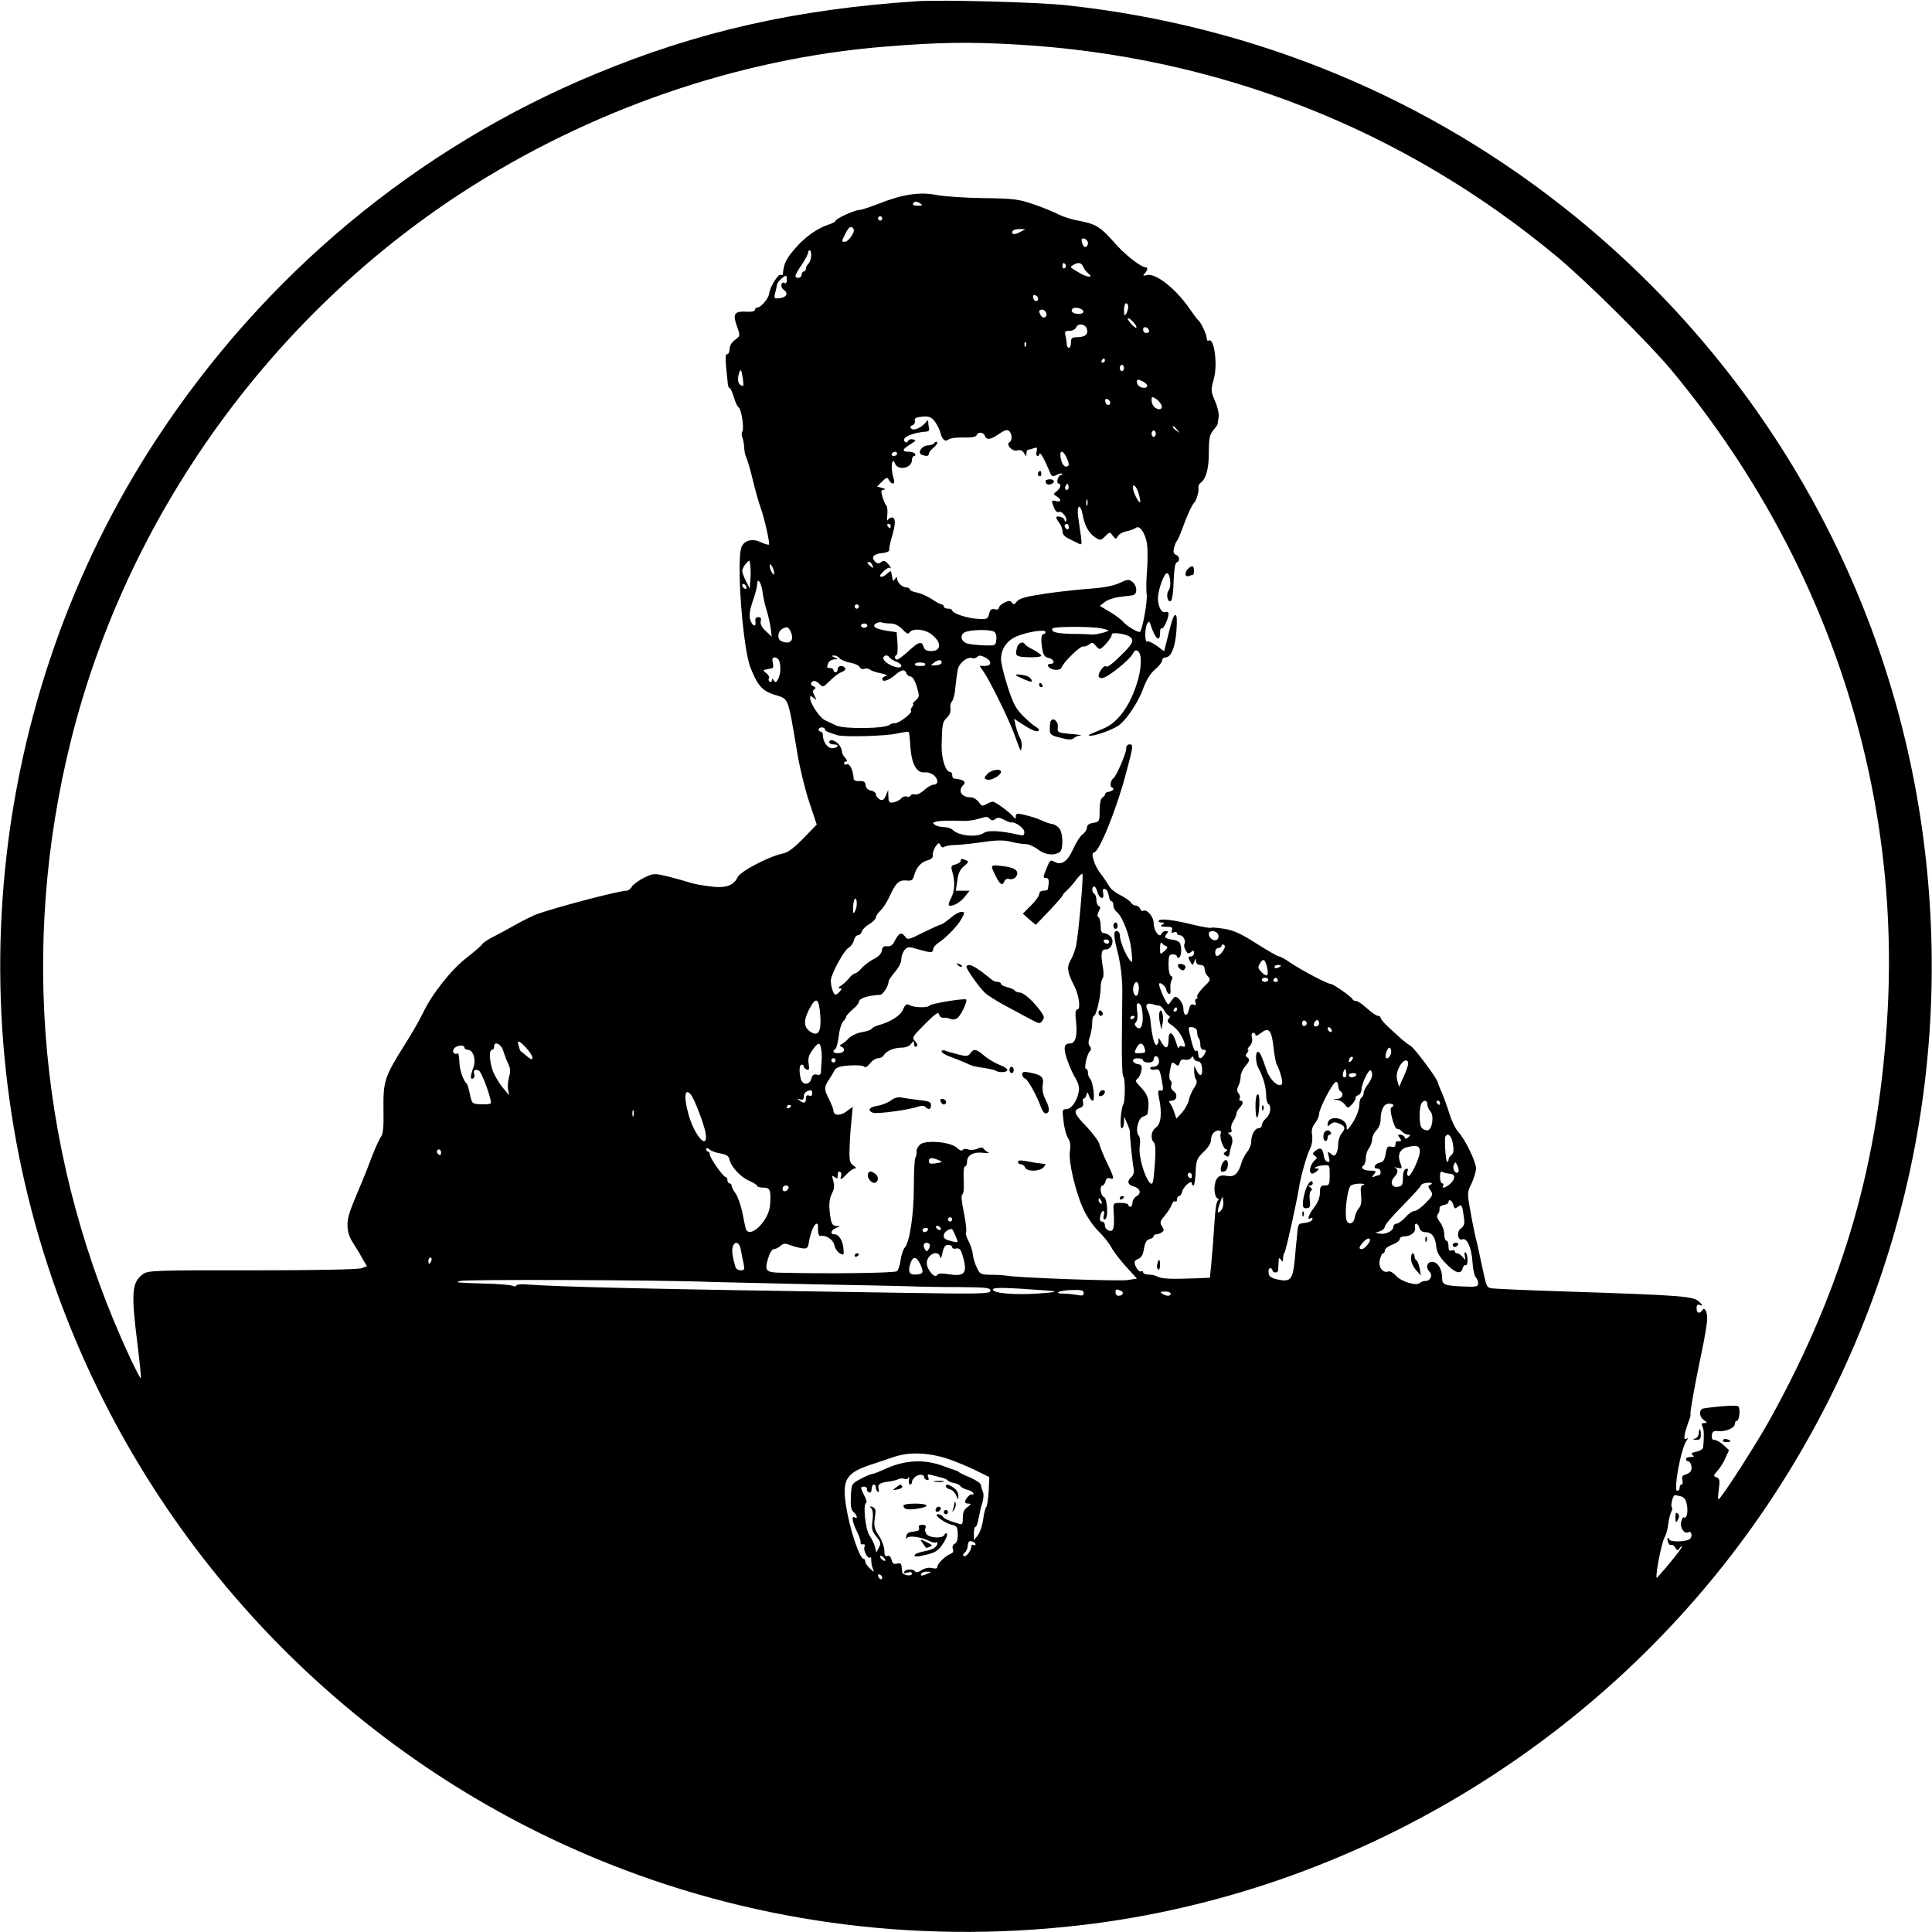 <?xml version="1.0" standalone="no"?>
<!DOCTYPE svg PUBLIC "-//W3C//DTD SVG 20010904//EN"
 "http://www.w3.org/TR/2001/REC-SVG-20010904/DTD/svg10.dtd">
<svg version="1.0" xmlns="http://www.w3.org/2000/svg"
 width="911pt" height="911pt" viewBox="0 0 911 911"
 preserveAspectRatio="xMidYMid meet">

<g transform="translate(0,911) scale(0.1,-0.1)"
fill="#000000" stroke="none">
<path d="M4320 9104 c-568 -38 -1029 -142 -1513 -343 -844 -350 -1562 -948
-2070 -1723 -804 -1228 -960 -2795 -415 -4163 464 -1165 1389 -2092 2548
-2553 723 -288 1507 -384 2290 -282 1279 168 2452 897 3175 1975 620 924 879
2029 735 3136 -149 1151 -734 2198 -1640 2936 -686 559 -1512 902 -2400 998
-137 15 -590 27 -710 19z m476 -204 c947 -55 1821 -398 2544 -999 139 -115
438 -412 541 -536 718 -864 1078 -1929 1020 -3017 -38 -713 -206 -1299 -554
-1929 -64 -116 -233 -379 -244 -379 -3 0 -2 22 2 49 5 40 4 49 -11 55 -16 6
-15 8 3 29 11 12 29 39 38 60 l18 39 -26 24 c-14 13 -33 24 -42 24 -11 0 -15
7 -13 23 2 17 9 21 29 19 35 -4 79 14 79 33 0 8 4 15 9 15 13 0 19 59 7 69 -9
6 -89 1 -163 -10 -22 -4 -22 -39 0 -54 18 -13 19 -15 4 -15 -13 0 -16 -4 -9
-17 7 -16 8 -42 3 -97 0 -8 -15 -18 -32 -21 -23 -5 -28 -9 -18 -16 10 -6 8 -9
-8 -9 -13 0 -23 -4 -23 -10 0 -5 4 -10 9 -10 12 0 22 -27 15 -44 -3 -8 -15
-16 -26 -19 -15 -4 -19 -11 -15 -26 3 -12 1 -21 -4 -21 -5 0 -9 -7 -9 -15 0
-8 -5 -15 -11 -15 -20 0 18 206 45 239 8 11 8 13 -1 7 -18 -10 -13 21 14 94 4
8 5 19 4 23 -2 11 22 145 53 292 14 66 26 137 26 157 0 37 -13 57 -25 38 -11
-17 -25 -11 -25 11 0 16 4 20 18 15 13 -6 12 -2 -5 15 -26 27 -76 31 -623 49
-190 6 -353 13 -362 16 -19 6 -19 7 -43 119 -9 44 -21 98 -27 120 -5 22 -17
79 -25 126 -15 83 -15 87 6 129 11 24 21 56 21 70 0 32 -51 137 -84 173 -13
14 -31 52 -41 84 -10 32 -26 77 -36 100 -11 24 -19 45 -19 48 0 15 -106 158
-128 173 -15 9 -34 24 -43 32 -9 8 -35 32 -58 53 -22 20 -41 42 -41 47 0 6 -6
10 -13 10 -7 0 -30 16 -51 35 -21 19 -44 35 -51 35 -8 0 -15 3 -17 8 -5 12
-91 72 -102 72 -16 0 -141 66 -191 100 -24 17 -48 30 -54 30 -6 0 -53 27 -105
60 -72 46 -108 63 -151 70 -32 5 -61 8 -65 5 -3 -2 -40 4 -81 14 -97 24 -158
31 -165 20 -3 -5 3 -9 13 -9 15 0 16 -2 3 -10 -11 -7 -7 -10 19 -10 26 0 32
-3 27 -16 -4 -12 -2 -15 9 -10 8 3 15 1 15 -4 0 -6 6 -10 14 -10 15 0 29 -27
21 -41 -3 -5 -1 -18 5 -29 9 -17 14 -19 26 -9 11 9 14 8 14 -5 0 -9 -7 -16
-15 -16 -13 0 -14 -4 -4 -22 12 -22 12 -22 20 -3 6 17 8 17 8 3 1 -11 9 -18
21 -18 13 0 20 -7 20 -19 0 -11 7 -27 16 -35 14 -15 12 -19 -21 -51 -20 -20
-33 -40 -30 -45 3 -6 2 -10 -4 -10 -6 0 -7 -8 -4 -17 5 -12 2 -15 -9 -10 -12
4 -17 -3 -22 -24 -7 -35 -26 -30 -26 6 0 22 -23 55 -38 55 -4 0 -13 -10 -21
-22 -13 -21 -14 -20 -37 27 -12 27 -21 52 -18 57 6 9 34 -16 34 -31 0 -5 5
-13 11 -17 7 -4 10 4 8 22 -2 16 1 35 6 43 5 10 4 16 -3 19 -7 2 -12 24 -12
53 0 42 3 49 20 49 11 0 20 -5 20 -11 0 -5 5 -7 10 -4 12 7 13 55 2 70 -4 6
-16 11 -27 13 -42 6 -48 11 -35 27 10 12 10 15 -3 15 -8 0 -17 -6 -20 -12 -8
-25 -37 13 -37 48 0 32 -33 70 -51 59 -4 -3 -9 2 -13 10 -3 8 -12 15 -20 15
-8 0 -19 6 -23 14 -4 7 -27 23 -50 35 -23 11 -48 31 -54 44 -7 12 -24 38 -39
57 -29 36 -49 100 -32 100 24 0 106 201 151 372 36 134 36 138 16 138 -9 0
-15 -9 -15 -22 0 -21 -46 -128 -60 -138 -14 -10 -18 -39 -7 -43 15 -5 4 -18
-17 -21 -9 -1 -16 -6 -15 -11 0 -4 -5 -11 -13 -16 -8 -5 -13 -28 -13 -61 0
-51 -1 -53 -30 -58 -20 -3 -30 -11 -30 -23 0 -9 -9 -23 -20 -31 -11 -7 -31
-39 -45 -70 -27 -60 -57 -79 -91 -58 -15 9 -19 5 -33 -29 -19 -48 -19 -49 -2
-49 12 0 14 -15 7 -52 0 -5 -10 -8 -21 -8 -12 0 -20 -7 -20 -16 0 -8 -17 -33
-39 -54 l-38 -38 30 -27 31 -26 63 66 c35 37 63 69 63 72 0 3 10 15 23 27 12
11 32 34 44 51 12 16 24 27 27 24 6 -5 -18 -278 -30 -339 -4 -19 -15 -49 -25
-66 -20 -33 -17 -58 16 -122 23 -44 32 -112 15 -112 -9 0 -11 -15 -6 -60 7
-61 -3 -100 -27 -100 -30 0 -34 -20 -16 -74 10 -30 28 -71 40 -90 15 -26 20
-46 15 -66 -8 -43 -35 -80 -58 -80 -19 0 -20 -4 -13 -57 3 -32 13 -68 22 -81
10 -16 12 -36 8 -60 -8 -48 26 -192 64 -275 16 -34 47 -80 70 -102 23 -22 50
-56 61 -76 10 -20 42 -61 70 -92 l51 -56 -46 -7 c-41 -6 -520 11 -570 21 -11
2 -43 4 -72 4 -49 1 -53 3 -67 34 -9 17 -17 46 -19 62 -1 17 -11 45 -20 63
-10 18 -15 37 -12 42 4 6 -1 47 -10 92 -11 53 -14 83 -7 86 6 2 8 30 6 67 -2
38 1 65 6 65 6 0 10 10 10 23 0 30 30 47 77 41 21 -2 31 -1 23 2 -8 4 -18 12
-22 17 -4 8 -14 8 -30 0 -13 -5 -32 -7 -43 -3 -11 4 -23 3 -26 -3 -4 -5 -15
-1 -26 10 -29 29 -149 39 -175 16 -10 -9 -17 -24 -16 -32 1 -9 -1 -22 -5 -28
-5 -7 -8 -70 -8 -140 0 -131 -20 -262 -43 -286 -7 -7 -15 -32 -19 -56 -3 -24
-11 -49 -17 -55 -9 -9 -329 -13 -560 -7 -58 2 -65 11 -49 65 8 27 19 46 28 46
8 0 22 7 31 15 14 13 23 13 46 4 16 -6 41 -13 56 -15 24 -3 28 0 33 34 7 41
25 82 36 82 4 0 7 -6 6 -12 -1 -29 3 -48 11 -46 26 5 60 -16 66 -42 3 -16 15
-34 26 -40 19 -10 20 -9 17 24 -4 38 -22 66 -43 66 -22 0 -16 20 9 30 21 9 22
9 1 9 -17 1 -23 9 -28 39 -9 58 -7 87 8 117 10 19 11 36 5 57 -7 25 -6 28 6
18 12 -10 15 -9 15 9 0 13 4 19 11 16 6 -4 8 -13 5 -21 -8 -21 2 -17 28 11 13
14 29 25 37 25 8 0 6 6 -7 14 -17 12 -20 24 -18 83 1 37 5 96 9 131 l6 63 -30
-22 c-30 -22 -61 -20 -61 4 0 7 -9 30 -20 52 -25 48 -25 59 -2 93 10 15 22 35
27 45 8 14 25 20 72 23 37 2 64 0 68 -6 4 -6 15 0 27 15 10 14 28 25 38 25 11
0 23 6 27 14 12 20 48 36 84 36 19 0 37 7 45 18 13 16 13 16 14 -1 0 -10 5
-15 11 -12 7 5 5 13 -6 25 -16 17 -13 22 47 82 49 49 64 59 66 45 2 -10 11
-17 20 -16 9 1 25 -1 35 -6 10 -4 24 -2 33 6 16 13 47 79 40 86 -7 7 -166 -19
-172 -28 -7 -12 -71 -11 -94 1 -15 8 -21 5 -32 -20 -12 -29 -57 -58 -118 -75
-14 -4 -28 -12 -31 -17 -3 -5 -23 -11 -45 -15 -21 -3 -49 -16 -61 -28 -12 -13
-28 -26 -35 -29 -10 -5 -10 -7 0 -12 21 -10 13 -29 -13 -30 -25 -2 -33 10 -16
20 5 3 12 31 16 61 3 30 13 61 21 69 8 8 14 18 14 23 1 4 14 19 30 33 17 13
30 30 30 36 0 16 40 30 100 33 14 1 40 43 40 64 0 5 14 25 30 44 17 19 30 45
30 60 0 15 7 34 16 44 14 16 20 16 62 3 59 -17 72 -18 72 0 0 7 10 20 23 29
40 26 94 83 111 115 16 30 16 32 -2 32 -10 0 -33 -13 -52 -30 -19 -16 -39 -29
-44 -30 -5 0 -42 -17 -83 -37 -71 -36 -74 -36 -87 -17 -16 21 -29 14 -50 -28
-8 -15 -19 -22 -33 -20 -16 2 -22 -3 -25 -20 -2 -15 -16 -29 -38 -40 -19 -10
-45 -29 -57 -43 -12 -14 -26 -25 -32 -25 -5 0 -18 -10 -28 -23 -10 -13 -27
-28 -38 -35 -12 -7 -15 -12 -6 -12 11 0 11 -3 1 -15 -7 -8 -16 -15 -21 -15
-10 0 -24 48 -21 72 6 34 62 137 82 148 11 6 23 22 26 35 3 14 12 25 19 25 8
0 16 8 19 18 3 10 19 26 36 35 16 10 30 24 30 31 0 7 10 21 21 32 12 10 32 42
45 70 28 62 44 76 80 72 23 -2 28 2 35 26 10 37 34 63 65 70 17 5 24 13 22 24
-1 9 5 27 13 40 14 19 17 20 23 7 4 -10 11 -13 18 -8 7 4 33 9 58 9 25 1 83 7
129 14 61 9 95 9 127 1 23 -6 55 -11 69 -11 15 0 42 -12 60 -26 34 -26 76 -30
103 -11 16 13 15 87 -3 111 -8 10 -22 19 -32 20 -10 1 -34 9 -53 18 -19 9 -54
20 -77 25 -37 9 -43 8 -43 -6 -1 -14 -2 -14 -13 -1 -18 22 -84 70 -96 70 -6 0
-20 -6 -31 -12 -17 -11 -22 -9 -35 10 -9 12 -25 22 -35 22 -46 0 -66 30 -38
58 16 16 2 26 -44 31 -5 1 -8 8 -8 16 0 8 -4 15 -10 15 -21 0 -41 62 -40 123
2 100 4 113 23 131 17 17 21 29 18 54 -1 8 3 19 9 27 6 7 13 37 15 66 3 30 8
67 11 82 6 31 46 62 68 54 7 -3 19 0 25 6 8 8 17 7 36 -3 33 -17 32 -40 -1
-40 l-25 0 20 -29 c27 -38 112 -211 139 -281 39 -105 35 -98 39 -73 3 12 -1
32 -8 45 -7 12 -15 37 -20 56 l-7 33 31 -21 c49 -32 76 -44 84 -36 5 4 -1 12
-12 18 -11 6 -39 30 -61 52 -34 34 -47 58 -73 139 -17 53 -31 111 -31 128 0
49 27 88 73 108 51 22 137 35 137 21 0 -6 -4 -10 -10 -10 -11 0 -13 -33 -4
-78 4 -21 13 -32 27 -34 25 -4 35 -28 12 -28 -27 0 -11 -25 18 -28 17 -2 29 2
33 11 10 27 88 102 102 99 7 -2 20 3 29 10 12 10 17 9 28 -5 7 -9 16 -17 20
-17 13 0 61 57 57 68 -4 13 67 4 86 -11 19 -15 14 -29 -22 -67 -58 -59 -84
-79 -91 -72 -8 8 -35 -26 -35 -45 0 -7 9 -12 19 -10 26 4 126 84 142 114 9 17
15 20 26 12 19 -17 16 -87 -9 -160 -34 -103 -89 -176 -152 -203 -17 -7 -42
-18 -56 -24 -21 -9 -22 -11 -5 -11 26 1 105 30 131 49 37 28 91 109 114 172
15 42 34 72 56 91 19 16 34 35 34 43 0 8 7 14 15 14 27 0 46 47 52 124 4 49 2
76 -4 76 -10 0 -16 -18 -43 -128 l-11 -43 -35 26 c-19 14 -39 23 -44 20 -13
-8 -13 65 0 85 7 12 10 11 15 -5 22 -69 45 -88 45 -38 0 14 3 23 7 20 7 -8 33
46 33 69 0 7 -6 11 -14 8 -18 -7 -36 25 -36 64 0 41 30 124 44 119 15 -5 20
-65 6 -82 -14 -17 -3 -62 12 -47 6 6 11 48 12 93 2 53 7 84 14 87 17 5 15 29
-3 36 -11 4 -14 13 -9 33 4 16 10 30 14 33 3 3 14 28 24 55 20 57 48 118 57
125 10 8 23 54 20 69 -2 8 3 20 11 25 26 21 38 67 38 145 0 64 4 82 20 101 11
13 20 26 21 29 0 3 3 18 5 33 3 16 -5 50 -17 77 -20 47 -20 52 -6 103 20 69 2
199 -24 182 -5 -3 -9 2 -9 11 0 17 -28 77 -40 85 -4 3 -24 30 -45 60 -63 90
-156 163 -196 153 -20 -5 -22 -3 -11 8 14 16 16 29 3 29 -22 0 -103 64 -151
121 -61 69 -84 83 -162 98 -32 5 -75 19 -97 30 -22 12 -75 33 -118 48 -70 24
-94 27 -237 29 -87 1 -188 8 -222 15 -77 15 -159 3 -272 -42 -41 -16 -81 -29
-90 -29 -21 0 -112 -41 -112 -51 0 -4 -16 -13 -36 -19 -48 -16 -101 -53 -143
-98 -54 -60 -65 -82 -70 -135 -1 -5 -5 -6 -10 -3 -11 7 -51 -58 -54 -87 -2
-23 -39 -67 -56 -67 -6 0 -11 -5 -11 -11 0 -6 -15 -10 -32 -9 -67 4 -75 -7
-52 -72 15 -42 14 -43 -11 -61 -15 -11 -25 -28 -25 -43 0 -13 -5 -24 -11 -24
-11 0 -10 -19 3 -142 1 -10 5 -18 9 -18 3 0 12 -19 19 -42 7 -24 17 -46 23
-49 13 -9 27 -101 17 -114 -4 -5 -4 -19 1 -30 4 -11 8 -32 8 -48 1 -15 5 -35
10 -45 5 -9 19 -57 31 -107 12 -49 28 -107 36 -127 18 -50 45 -170 40 -176 -3
-2 -21 3 -40 12 -42 20 -83 6 -92 -31 -21 -84 10 -477 45 -562 33 -83 55 -108
110 -126 73 -24 63 2 112 -285 12 -69 37 -171 56 -226 l34 -102 -63 -65 c-46
-47 -73 -67 -98 -72 -62 -12 -200 -84 -212 -111 -19 -41 -58 -54 -136 -43 -37
5 -78 13 -92 18 -14 5 -57 17 -96 27 -71 17 -71 17 -118 -5 -25 -13 -51 -32
-57 -42 -5 -10 -17 -19 -25 -19 -36 0 -328 -77 -424 -111 -18 -7 -61 -28 -95
-47 -33 -19 -81 -45 -107 -58 -26 -13 -50 -29 -55 -37 -4 -7 -36 -34 -70 -61
-72 -54 -166 -172 -208 -261 -16 -33 -55 -102 -88 -153 -94 -150 -100 -169
-99 -301 2 -82 -2 -119 -11 -130 -7 -9 -26 -50 -42 -91 -15 -41 -36 -93 -45
-115 -45 -106 -59 -142 -65 -164 -13 -46 -7 -92 18 -129 13 -20 34 -54 45 -75
l22 -38 -26 -9 c-15 -6 -223 -10 -515 -10 -454 1 -491 -1 -514 -17 -54 -40
-58 -84 -26 -338 10 -82 17 -152 15 -154 -2 -2 -24 40 -50 95 -427 917 -524
1938 -278 2919 263 1048 933 1986 1844 2578 600 389 1299 631 1990 687 257 21
399 23 626 10z m-456 -750 c12 -8 9 -10 -13 -10 -16 0 -26 4 -22 10 8 12 16
12 35 0z m-180 -70 c0 -5 -4 -10 -10 -10 -5 0 -10 5 -10 10 0 6 5 10 10 10 6
0 10 -4 10 -10z m-135 -50 c8 -13 -24 -60 -41 -60 -17 0 -17 0 2 38 16 33 28
40 39 22z m785 -14 c-25 -15 -45 -12 -35 5 4 5 18 9 33 9 l27 -1 -25 -13z
m320 -51 c0 -21 -17 -27 -24 -9 -10 25 -7 34 9 28 8 -4 15 -12 15 -19z m-1305
-60 c0 -13 -6 -30 -12 -37 -7 -6 -13 -18 -13 -25 0 -7 -4 -13 -10 -13 -5 0
-10 -7 -10 -15 0 -8 -7 -15 -15 -15 -22 0 -19 11 15 61 16 24 30 50 30 57 0 6
4 12 8 12 4 0 8 -11 7 -25z m1200 -44 c3 -5 1 -12 -5 -16 -5 -3 -10 1 -10 9 0
18 6 21 15 7z m82 -8 c4 -10 14 -23 22 -30 30 -22 3 -24 -35 -2 -51 30 -51 29
-34 39 23 15 40 12 47 -7z m-1397 -64 c0 -11 -4 -18 -9 -14 -18 11 -24 -18 -6
-31 24 -17 15 -36 -19 -40 -26 -3 -27 -1 -21 24 4 15 8 33 9 41 2 12 33 41 43
41 2 0 3 -9 3 -21z m1185 -87 c0 -18 -20 -15 -23 4 -3 10 1 15 10 12 7 -3 13
-10 13 -16z m425 -39 c0 -10 -5 -25 -10 -33 -7 -11 -10 -7 -10 18 0 17 5 32
10 32 6 0 10 -8 10 -17z m-212 -20 c2 -8 -6 -13 -22 -13 -26 0 -40 12 -29 24
11 11 46 2 51 -11z m-175 -8 c8 -19 -13 -31 -24 -14 -13 20 -11 29 5 29 8 0
16 -7 19 -15z m412 -45 c10 -11 16 -22 13 -25 -2 -3 -14 6 -26 20 -26 30 -13
34 13 5z m-220 -31 c8 -25 -8 -39 -47 -39 -23 0 -28 -4 -28 -25 0 -14 -4 -25
-10 -25 -5 0 -10 8 -10 18 0 9 -3 27 -6 40 -5 18 -2 22 19 22 14 0 27 7 31 15
8 23 44 18 51 -6z m293 -7 c2 -7 -3 -12 -12 -12 -9 0 -16 7 -16 16 0 17 22 14
28 -4z m-581 -74 c-3 -8 -6 -5 -6 6 -1 11 2 17 5 13 3 -3 4 -12 1 -19z m373
-68 c0 -5 -5 -10 -11 -10 -5 0 -7 5 -4 10 3 6 8 10 11 10 2 0 4 -4 4 -10z m90
-35 c0 -8 -4 -15 -10 -15 -5 0 -10 7 -10 15 0 8 5 15 10 15 6 0 10 -7 10 -15z
m-1795 -84 c-2 -1 -8 0 -14 4 -13 7 -14 35 -4 62 6 14 9 8 14 -22 4 -22 5 -42
4 -44z m1886 19 c26 -14 24 -32 -3 -28 -13 2 -24 11 -26 21 -4 20 2 21 29 7z
m87 -114 c4 -19 -19 -21 -36 -4 -7 7 -12 21 -12 31 0 18 2 18 23 5 12 -9 23
-23 25 -32z m-243 16 c0 -18 -20 -15 -23 4 -3 10 1 15 10 12 7 -3 13 -10 13
-16z m-826 -91 c11 -15 23 -39 26 -54 9 -32 22 -42 38 -29 7 6 38 10 69 9 38
-1 59 2 63 11 6 17 32 15 39 -3 8 -21 26 -19 67 9 27 19 39 22 48 13 14 -14
15 -44 1 -52 -18 -11 12 -45 36 -39 15 4 26 0 33 -13 10 -17 10 -17 11 0 0 9
4 17 9 17 5 0 17 3 27 7 14 5 16 2 12 -15 -6 -22 7 -32 14 -12 3 10 24 -27 47
-83 9 -24 14 -26 32 -17 11 7 23 9 27 6 3 -3 1 -6 -5 -6 -6 0 -13 -9 -16 -20
-3 -11 -1 -20 4 -20 15 0 10 -22 -8 -36 -17 -13 -17 -15 0 -25 23 -14 22 -28
-3 -22 -23 6 -24 4 -10 -31 6 -16 15 -24 24 -20 15 6 43 -33 32 -44 -3 -3 -6
-1 -6 5 0 6 -9 13 -20 16 -24 6 -25 -2 -5 -29 8 -10 15 -28 15 -40 0 -13 11
-26 28 -33 15 -8 36 -18 46 -23 17 -9 18 -7 13 34 -4 23 -9 64 -13 91 -8 57
10 66 21 10 9 -51 29 -87 59 -107 24 -15 27 -15 47 5 22 22 22 22 36 3 13 -17
15 -18 24 -2 5 9 24 20 42 23 17 4 37 11 43 16 17 14 43 -22 52 -72 4 -24 4
-80 1 -124 -4 -44 -5 -97 -2 -117 5 -32 -22 -178 -33 -178 -14 0 -62 29 -76
46 -10 12 -39 34 -65 49 l-47 28 23 18 c12 10 43 21 69 24 26 3 54 7 62 8 23
3 24 41 2 61 -19 16 -22 16 -63 -3 -28 -13 -75 -22 -129 -26 -47 -3 -142 -13
-213 -23 -100 -15 -130 -23 -142 -38 -11 -15 -16 -16 -23 -6 -7 10 -14 11 -35
1 -15 -7 -27 -18 -27 -25 0 -7 -8 -10 -20 -7 -14 4 -21 -1 -26 -21 -6 -25 -10
-27 -53 -24 -49 2 -121 26 -121 40 0 4 -9 8 -20 8 -11 0 -20 5 -20 10 0 6 -4
10 -10 10 -5 0 -26 11 -46 25 -20 13 -51 27 -70 31 -19 3 -34 10 -34 15 0 5
-7 9 -16 9 -19 0 -44 24 -44 42 0 10 -3 9 -10 -2 -7 -10 -10 -11 -11 -2 -1 6
-3 17 -4 22 -1 6 -3 13 -4 16 0 3 -8 -2 -17 -10 -15 -15 -34 -21 -34 -11 0 10
39 43 44 38 3 -4 6 -4 6 0 0 3 -7 13 -16 22 -12 12 -19 13 -30 4 -10 -8 -17
-7 -28 3 -20 21 -7 36 34 40 20 2 34 8 33 15 -1 6 4 33 12 60 19 61 19 93 1
93 -8 0 -17 -6 -20 -12 -4 -7 -4 3 -2 23 2 20 0 41 -5 46 -5 5 -13 24 -18 41
-8 27 -7 32 7 33 10 1 7 4 -8 8 l-24 7 23 23 c21 21 25 22 33 7 14 -24 31 -20
22 7 -9 27 -12 69 -5 81 2 5 7 1 11 -9 13 -36 80 -23 80 15 0 11 5 20 11 20 5
0 7 5 4 10 -3 6 -17 10 -31 10 -33 0 -30 12 9 35 27 17 29 20 12 23 -10 3 -21
-1 -23 -7 -2 -6 -8 -9 -12 -6 -29 18 30 46 100 50 8 1 13 7 11 15 -2 8 -4 21
-4 29 0 12 -2 12 -11 0 -20 -25 -57 -42 -69 -30 -7 7 -6 12 6 16 9 4 13 13 11
20 -3 7 2 15 12 17 48 9 65 5 83 -21z m1142 -38 c13 -16 12 -17 -3 -4 -10 7
-18 15 -18 17 0 8 8 3 21 -13z m-101 -18 c0 -8 -4 -15 -10 -15 -5 0 -10 7 -10
15 0 8 5 15 10 15 6 0 10 -7 10 -15z m-1220 -95 c0 -5 -7 -10 -16 -10 -8 0
-12 5 -9 10 3 6 10 10 16 10 5 0 9 -4 9 -10z m798 -15 c16 -34 15 -45 -2 -45
-13 0 -26 28 -26 58 0 21 16 13 28 -13z m8 -152 c-10 -10 -19 5 -10 18 6 11 8
11 12 0 2 -7 1 -15 -2 -18z m333 -20 c6 -20 9 -39 7 -41 -6 -5 -29 39 -33 61
-6 33 16 17 26 -20z m-242 -55 c-3 -7 -5 -2 -5 12 0 14 2 19 5 13 2 -7 2 -19
0 -25z m-927 -98 c0 -5 -2 -10 -4 -10 -3 0 -8 5 -11 10 -3 6 -1 10 4 10 6 0
11 -4 11 -10z m840 -6 c0 -8 -4 -12 -10 -9 -5 3 -10 10 -10 16 0 5 5 9 10 9 6
0 10 -7 10 -16z m-1502 -251 l-3 -38 -17 34 c-10 19 -18 41 -18 49 0 9 8 24
18 35 17 19 17 19 20 -12 2 -17 2 -48 0 -68z m576 71 c5 -14 4 -15 -9 -4 -17
14 -19 20 -6 20 5 0 12 -7 15 -16z m-464 -34 c0 -13 -1 -13 -10 0 -5 8 -10 22
-10 30 0 13 1 13 10 0 5 -8 10 -22 10 -30z m-55 -87 c3 -27 13 -70 22 -98 8
-27 16 -65 18 -84 l4 -33 -29 27 c-18 17 -26 33 -23 46 4 13 0 19 -11 19 -12
0 -16 -7 -14 -20 5 -31 -16 -23 -25 10 -5 20 -1 47 13 87 11 31 20 65 20 75 0
38 18 16 25 -29z m-75 16 c0 -6 -4 -7 -10 -4 -5 3 -10 11 -10 16 0 6 5 7 10 4
6 -3 10 -11 10 -16z m530 -89 c0 -5 -4 -10 -10 -10 -5 0 -10 5 -10 10 0 6 5
10 10 10 6 0 10 -4 10 -10z m150 -80 c19 0 38 -10 55 -27 18 -20 28 -25 33
-16 13 21 66 18 100 -5 53 -38 54 -82 2 -82 -20 0 -31 6 -35 20 -9 29 -22 25
-71 -20 -24 -22 -48 -40 -54 -40 -12 0 -14 17 -2 22 4 2 6 26 4 55 l-4 52 -42
6 c-56 9 -77 21 -56 35 8 5 21 8 28 5 8 -3 27 -5 42 -5z m-110 -10 c0 -5 -7
-10 -15 -10 -8 0 -15 5 -15 10 0 6 7 10 15 10 8 0 15 -4 15 -10z m-356 -64
c-6 -17 -22 -20 -48 -10 -24 9 -20 49 7 61 18 9 24 7 34 -13 7 -12 10 -30 7
-38z m1459 51 c16 -3 31 -7 33 -10 5 -5 -66 -22 -79 -19 -4 1 -43 3 -86 3 -78
1 -108 9 -98 26 6 9 181 10 230 0z m-505 -16 c8 -5 12 -21 10 -37 -3 -28 -4
-29 -58 -27 -30 1 -65 5 -76 8 -30 7 -40 36 -18 52 20 14 122 17 142 4z m-729
-125 c7 -8 30 -17 51 -21 21 -4 41 -13 44 -21 3 -7 12 -11 21 -8 8 4 21 2 28
-4 6 -5 30 -13 52 -17 23 -5 33 -10 23 -12 -10 -3 -18 -9 -18 -14 0 -17 28 -9
58 16 34 29 48 31 56 10 3 -8 12 -15 20 -15 9 0 20 -19 29 -47 13 -45 13 -49
-5 -65 -11 -10 -17 -18 -13 -18 4 0 2 -6 -4 -13 -6 -8 -8 -16 -5 -19 8 -9 -56
-58 -75 -58 -10 0 -21 -3 -25 -7 -19 -19 -213 -22 -253 -4 -15 7 -39 18 -53
25 -25 12 -70 79 -70 105 0 11 3 11 17 0 15 -13 15 -12 4 10 -10 18 -10 25 -1
31 8 5 7 9 -5 14 -9 3 -13 10 -10 16 9 14 21 12 40 -6 14 -15 18 -14 39 7 33
32 48 44 69 52 10 4 15 11 12 17 -10 15 -35 12 -35 -5 0 -8 -4 -15 -10 -15 -5
0 -10 5 -10 10 0 6 -7 10 -15 10 -17 0 -18 2 -9 24 3 9 16 16 28 17 20 0 20 1
1 9 -15 7 -16 9 -4 9 9 1 22 -5 28 -13z m236 3 c4 -5 18 -14 31 -19 34 -13 31
-34 -3 -25 -33 8 -65 34 -57 46 7 12 21 11 29 -2z m-521 -15 c9 -24 7 -63 -5
-86 -9 -17 -13 -18 -20 -7 -7 11 -9 11 -9 1 0 -7 -5 -10 -10 -7 -6 4 -8 11 -4
16 3 6 -2 17 -12 24 -11 8 -16 15 -11 16 4 1 12 3 17 4 6 1 15 3 20 4 6 0 8
12 4 26 -4 18 -2 25 9 25 8 0 18 -7 21 -16z m766 -9 c0 -6 -13 -11 -28 -12
-26 -2 -26 -1 -7 13 20 15 37 15 35 -1z m-77 -8 c-2 -4 -5 -7 -8 -7 -3 0 -14
0 -26 0 -11 0 -17 4 -14 10 6 10 52 7 48 -3z m-473 -306 c0 -8 11 -13 60 -28
31 -9 227 -4 278 8 29 6 54 10 57 8 2 -3 6 -35 8 -73 6 -81 30 -123 69 -118
27 3 58 -20 58 -44 0 -8 -8 -14 -18 -14 -9 0 -30 -12 -45 -26 -15 -14 -34 -23
-42 -20 -8 3 -17 1 -21 -5 -3 -6 -12 -8 -19 -5 -8 3 -19 -1 -25 -8 -6 -8 -22
-16 -35 -19 -22 -4 -25 -1 -26 27 l-1 31 -11 -27 c-10 -21 -16 -24 -30 -17 -9
6 -17 16 -17 24 0 7 -10 15 -22 17 -15 2 -24 11 -26 25 -2 17 -9 21 -30 20
-17 -1 -27 3 -27 13 -2 37 -18 71 -31 66 -8 -3 -14 -1 -14 4 0 6 5 10 11 10 6
0 3 7 -5 16 -9 8 -16 23 -16 31 0 9 -7 25 -17 35 -17 19 -43 24 -43 8 0 -5 9
-10 20 -10 28 0 25 -15 -4 -18 -23 -2 -46 30 -46 63 0 8 -4 15 -10 15 -5 0
-10 5 -10 10 0 6 7 10 15 10 8 0 15 -4 15 -9z m778 -423 c8 -8 15 -8 25 0 10
8 20 8 41 -3 15 -8 30 -14 34 -13 19 4 62 -27 62 -45 0 -17 -4 -19 -32 -12
-79 18 -139 21 -158 8 -33 -23 -119 -15 -148 14 -7 7 -25 13 -40 13 -15 0 -34
4 -42 10 -13 8 -13 10 1 15 14 5 68 7 134 4 17 0 46 3 65 9 47 13 45 13 58 0z
m506 -342 c8 -34 34 -42 28 -9 -4 19 -1 24 9 21 8 -2 15 -17 17 -31 2 -15 8
-27 13 -27 5 0 9 -8 9 -19 0 -10 7 -25 17 -32 27 -23 61 -113 68 -180 6 -63 6
-64 -12 -40 -20 28 -43 87 -43 114 0 9 -7 17 -15 17 -15 0 -14 -26 5 -100 14
-53 23 -129 22 -190 0 -30 -1 -131 -2 -225 -1 -95 2 -171 7 -172 9 -3 9 -115
0 -130 -12 -20 -18 -113 -8 -113 6 0 11 12 11 28 l1 27 14 -33 c8 -18 14 -36
13 -40 -2 -8 11 -139 18 -175 2 -14 -2 -30 -11 -37 -22 -18 -18 -37 9 -44 32
-8 40 -33 16 -46 -11 -6 -20 -20 -20 -30 0 -11 -4 -20 -10 -20 -5 0 -10 4 -10
9 0 5 -16 9 -36 9 -34 0 -35 -1 -33 -36 5 -80 1 -101 -21 -95 -11 3 -20 14
-20 24 0 11 -6 19 -14 19 -9 0 -12 8 -8 25 2 14 9 25 14 25 5 0 6 -9 3 -20 -4
-11 -2 -20 4 -20 18 0 14 100 -4 106 -16 6 -21 54 -6 54 5 0 11 9 14 20 3 13
10 18 21 14 22 -9 20 3 -13 71 -16 33 -33 73 -36 88 -4 16 -32 53 -61 84 -59
60 -65 78 -33 88 14 5 19 13 16 26 -3 10 -1 19 3 19 5 0 11 8 13 18 4 14 6 14
12 -5 4 -13 12 -23 18 -23 12 0 1 90 -13 104 -6 6 -10 18 -10 28 0 10 -4 18
-9 18 -11 0 4 69 18 83 7 7 7 14 0 24 -8 9 -8 22 0 44 6 18 11 47 11 65 0 19
4 34 8 34 11 0 32 90 32 134 0 17 4 36 9 42 5 5 6 27 2 49 -12 66 -8 90 12 88
27 -2 44 41 24 61 -9 9 -23 16 -31 16 -12 0 -16 10 -16 34 0 19 -5 38 -10 41
-7 4 -6 14 1 28 9 16 9 22 0 25 -6 2 -11 14 -11 27 0 13 -4 27 -10 30 -12 8
-13 35 -1 35 5 0 12 -11 15 -24z m-1134 -59 c0 -12 -5 -29 -10 -37 -7 -11 -9
-3 -7 26 2 42 17 52 17 11z m1704 -144 c4 -9 1 -20 -6 -24 -15 -9 -38 8 -38
27 0 20 37 17 44 -3z m-514 -33 c0 -5 -4 -10 -9 -10 -6 0 -13 5 -16 10 -3 6 1
10 9 10 9 0 16 -4 16 -10z m268 -21 c10 -3 8 -10 -7 -23 -21 -19 -21 -19 -21
15 0 19 4 29 8 23 4 -6 13 -13 20 -15z m269 -22 c-19 -29 -37 -33 -37 -8 0 12
6 21 15 21 8 0 15 5 15 11 0 5 5 7 11 4 7 -5 6 -14 -4 -28z m209 -85 c7 -36
-4 -41 -30 -13 -15 16 -15 22 -4 40 15 25 25 17 34 -27z m64 14 c0 -2 -7 -6
-15 -10 -8 -3 -15 -1 -15 4 0 6 7 10 15 10 8 0 15 -2 15 -4z m-60 -66 c0 -5
-7 -10 -15 -10 -8 0 -15 5 -15 10 0 6 7 10 15 10 8 0 15 -4 15 -10z m45 0 c3
-5 -1 -10 -10 -10 -9 0 -13 5 -10 10 3 6 8 10 10 10 2 0 7 -4 10 -10z m-655
-39 c0 -17 -4 -32 -9 -35 -12 -8 -23 23 -16 45 10 29 25 22 25 -10z m-1502
-131 c5 -70 -8 -96 -40 -79 -38 21 -42 51 -13 109 33 64 47 56 53 -30z m1520
5 c3 -52 -10 -77 -30 -57 -9 9 -9 15 -1 23 6 6 9 28 5 51 -4 32 -2 40 9 36 9
-3 15 -23 17 -53z m79 43 c6 -1 17 -12 24 -25 7 -12 17 -23 22 -23 5 0 4 -6
-2 -14 -9 -10 -6 -17 14 -30 27 -18 49 -49 60 -83 5 -18 3 -22 -9 -17 -10 4
-16 1 -17 -7 -1 -8 -7 4 -13 25 -16 52 -36 59 -36 12 0 -43 -14 -46 -35 -8
-10 18 -14 21 -13 8 2 -10 -2 -21 -8 -23 -11 -4 -22 41 -29 113 -1 17 -8 40
-14 51 -13 25 -3 36 24 28 11 -4 25 -7 32 -7z m83 -18 c0 -5 -5 -10 -11 -10
-5 0 -7 5 -4 10 3 6 8 10 11 10 2 0 4 -4 4 -10z m-200 -34 c0 -3 -4 -8 -10
-11 -5 -3 -10 -1 -10 4 0 6 5 11 10 11 6 0 10 -2 10 -4z m812 -31 c0 -5 -5
-11 -11 -13 -6 -2 -11 4 -11 13 0 9 5 15 11 13 6 -2 11 -8 11 -13z m58 0 c0
-8 -7 -15 -15 -15 -9 0 -12 6 -9 15 4 8 10 15 15 15 5 0 9 -7 9 -15z m-575
-43 c0 -11 3 -24 8 -28 4 -4 7 -18 7 -31 0 -14 6 -23 15 -23 13 0 14 -4 5 -20
-14 -26 -30 -26 -30 1 0 11 -4 18 -10 14 -8 -5 -16 16 -33 92 -4 19 -1 22 16
19 14 -2 22 -10 22 -24z m635 7 c0 -6 -4 -7 -10 -4 -5 3 -10 11 -10 16 0 6 5
7 10 4 6 -3 10 -11 10 -16z m-275 -78 c4 -36 11 -72 15 -80 16 -29 30 -83 25
-92 -13 -20 -55 16 -71 60 -27 78 -33 91 -43 91 -12 0 -11 -51 2 -75 22 -39
37 -90 37 -127 0 -20 5 -40 10 -43 17 -10 11 -50 -10 -68 -11 -9 -20 -24 -20
-32 0 -8 -7 -15 -15 -15 -18 0 -35 -31 -35 -63 0 -13 -8 -35 -19 -48 -10 -13
-22 -35 -26 -49 -16 -55 -34 -71 -69 -65 -23 5 -36 2 -46 -10 -18 -22 -18 -84
1 -96 7 -5 9 -9 3 -9 -7 0 -14 -40 -18 -112 -4 -62 -10 -144 -14 -183 l-7 -70
-75 -3 c-111 -4 -151 -2 -171 8 -10 6 -29 10 -43 10 -14 0 -26 5 -26 11 0 5
-4 8 -9 4 -10 -6 -31 24 -31 44 0 5 8 12 19 16 12 4 21 19 25 46 5 29 12 43
26 46 11 3 20 9 20 14 0 5 6 9 13 9 6 0 18 4 25 9 11 7 12 12 1 29 -11 17 -9
24 14 51 14 17 29 40 32 51 4 11 11 18 16 15 5 -4 9 1 9 9 0 9 4 16 10 16 5 0
12 10 15 23 6 23 45 56 45 37 0 -5 3 -10 8 -10 4 0 8 28 10 63 2 56 6 65 37
95 20 18 35 42 35 55 0 13 5 28 12 35 17 17 41 15 34 -3 -7 -19 13 -75 27 -75
7 0 5 -5 -3 -10 -13 -9 -13 -11 0 -20 12 -7 16 -4 18 13 2 12 6 29 9 37 8 20
4 43 -10 52 -9 6 -8 8 2 8 8 0 11 6 7 16 -3 9 1 25 9 37 8 12 15 28 15 35 0 7
7 20 15 28 17 18 20 34 4 34 -5 0 -7 5 -4 10 4 6 2 17 -5 25 -8 10 -8 19 -1
34 6 11 11 31 11 44 0 13 9 34 20 47 23 26 25 36 10 45 -8 5 -7 11 1 21 6 8 8
14 4 14 -5 0 -1 8 8 18 10 11 14 26 10 40 -3 13 -1 22 6 22 6 0 11 -5 11 -11
0 -6 12 -1 27 11 36 28 49 13 58 -69z m-3524 -2 c39 -42 40 -72 2 -38 -16 13
-29 24 -29 24 -1 0 -5 10 -8 23 -10 30 1 28 35 -9z m-108 -14 c5 -17 15 -43
23 -60 11 -22 12 -39 4 -64 -5 -19 -7 -46 -4 -60 l5 -26 -25 30 c-15 17 -35
48 -46 71 -21 42 -27 114 -10 114 6 0 10 7 10 16 0 27 34 11 43 -21z m1499 8
c3 -16 4 -41 2 -58 -1 -16 -3 -38 -3 -49 -1 -13 -6 -17 -20 -13 -14 3 -21 -2
-25 -19 -8 -31 -42 -32 -50 -1 -9 34 -7 67 4 67 6 0 10 -4 10 -9 0 -5 6 -11
14 -14 11 -5 13 1 9 27 -4 25 1 42 18 65 28 38 35 39 41 4z m1523 10 c9 -26 8
-28 -20 -29 -28 -1 -29 0 -15 27 13 24 26 24 35 2z m-3205 -3 c0 -5 7 -10 15
-10 26 0 41 -46 27 -84 -15 -40 -15 -59 -1 -51 6 4 8 13 5 21 -7 17 6 25 23
15 14 -9 62 -142 55 -153 -2 -4 -23 -6 -47 -5 -41 2 -42 3 -51 47 -5 25 -12
47 -15 50 -17 15 -34 65 -35 104 -1 24 -4 42 -8 39 -16 -9 -29 8 -17 23 13 16
49 19 49 4z m4370 -19 c0 -19 -17 -38 -25 -29 -7 7 7 48 16 48 5 0 9 -9 9 -19z
m-1097 -33 c7 -21 -4 -38 -25 -38 -10 0 -17 -4 -14 -9 3 -5 15 -7 25 -4 16 4
20 -3 27 -39 11 -59 11 -63 -5 -60 -11 2 -12 -5 -6 -35 15 -69 10 -123 -14
-139 -23 -16 -28 -53 -10 -71 8 -8 9 -42 4 -108 -7 -86 -9 -95 -23 -82 -26 27
-54 128 -48 170 4 24 2 45 -5 53 -17 21 -2 82 21 89 11 4 21 9 21 13 11 65 4
89 -37 131 -20 20 -22 26 -10 35 7 6 16 23 18 38 4 21 1 28 -15 30 -31 5 -33
28 -3 28 14 0 26 -4 26 -10 0 -5 11 -10 25 -10 16 0 25 6 25 15 0 18 17 20 23
3z m187 -13 c10 0 16 -12 18 -32 4 -38 -10 -43 -26 -10 l-11 22 0 -25 c0 -14
3 -32 8 -39 7 -10 4 -23 -8 -40 -10 -15 -22 -40 -25 -58 -4 -17 -19 -44 -33
-60 l-26 -28 -10 30 c-5 17 -14 36 -20 43 -7 8 -5 12 7 12 25 0 31 29 11 44
-11 8 -16 20 -12 29 3 9 2 19 -4 22 -5 4 -7 22 -3 43 8 46 10 48 28 33 11 -9
15 -7 19 8 3 14 11 18 25 14 11 -2 23 1 28 8 6 10 9 10 13 -2 3 -8 13 -14 21
-14z m722 3 c-7 -7 -12 -8 -12 -2 0 14 12 26 19 19 2 -3 -1 -11 -7 -17z
m-2432 2 c0 -5 -4 -10 -10 -10 -5 0 -10 5 -10 10 0 6 5 10 10 10 6 0 10 -4 10
-10z m2700 -16 c0 -8 -10 -36 -22 -62 l-21 -47 -8 29 c-6 21 -3 40 8 63 16 34
43 45 43 17z m-294 -61 c-11 -11 -19 6 -11 24 8 17 8 17 12 0 3 -10 2 -21 -1
-24z m124 8 c0 -10 -9 -30 -20 -44 -11 -14 -20 -32 -20 -40 0 -9 -4 -19 -10
-22 -5 -3 -10 -17 -10 -30 0 -28 -17 -71 -42 -104 -16 -22 -18 -22 -18 -4 0
41 -81 58 -89 18 -3 -17 -1 -18 13 -6 13 11 22 11 41 3 29 -13 31 -21 10 -48
-8 -10 -15 -32 -15 -49 0 -16 -4 -36 -9 -44 -8 -13 -12 -13 -26 -1 -15 12 -16
11 -9 -15 5 -21 4 -27 -7 -23 -8 3 -16 15 -17 29 -5 34 -15 41 -38 24 -16 -13
-17 -16 -4 -25 10 -7 12 -12 4 -17 -18 -13 -33 -48 -25 -61 5 -9 12 -8 27 3
13 10 15 14 5 15 -26 0 -2 13 29 15 30 3 30 2 30 -46 0 -44 -2 -49 -23 -49
-19 0 -23 -5 -23 -34 0 -21 -10 -47 -27 -69 -28 -36 -36 -64 -16 -51 7 4 10 1
7 -6 -2 -7 -17 -14 -32 -16 -36 -4 -35 -2 -40 -60 -3 -27 -8 -79 -11 -116 -9
-90 -20 -104 -76 -92 -35 7 -45 14 -47 32 -2 12 1 22 7 22 6 0 11 -4 11 -10 0
-5 6 -10 14 -10 8 0 14 6 13 13 0 6 1 23 2 37 1 20 3 22 11 10 8 -12 10 -11
10 6 0 11 3 24 7 28 6 6 57 235 68 305 8 53 38 158 52 184 9 18 13 42 10 63
-4 24 0 40 14 58 10 13 19 33 19 43 0 25 62 145 78 151 7 2 12 -5 12 -17 0
-11 5 -23 10 -26 18 -11 10 -35 -12 -36 l-23 -2 22 -4 c13 -2 29 -13 36 -23
12 -17 14 -17 34 5 11 13 18 26 15 29 -3 3 3 8 12 12 9 3 16 15 16 27 0 26 33
96 43 90 4 -2 7 -12 7 -22z m-75 -1 c-3 -5 -13 -10 -21 -10 -8 0 -14 5 -14 10
0 6 9 10 21 10 11 0 17 -4 14 -10z m-2565 -86 c0 -10 -6 -14 -15 -10 -10 4
-15 -1 -15 -14 0 -22 -8 -25 -30 -9 -13 9 -12 10 3 5 12 -4 17 0 17 13 0 17
12 28 33 30 4 1 7 -6 7 -15z m-572 -6 c17 -21 62 -140 69 -180 14 -88 -53 -14
-81 89 -23 83 -17 126 12 91z m3472 -45 c0 -9 6 -24 14 -32 20 -23 9 -91 -14
-91 -10 0 -22 6 -27 13 -12 14 -12 96 0 115 12 17 27 15 27 -5z m60 7 c0 -5
-2 -10 -4 -10 -3 0 -8 5 -11 10 -3 6 -1 10 4 10 6 0 11 -4 11 -10z m-220 -11
c0 -4 -4 -9 -9 -11 -13 -4 14 -104 27 -101 6 1 16 -4 22 -12 7 -8 20 -15 28
-15 13 0 14 -2 3 -12 -11 -10 -14 -10 -18 0 -3 6 -12 12 -20 12 -13 0 -13 -3
-3 -15 11 -14 7 -19 -12 -16 -5 0 -8 -6 -8 -15 0 -11 -6 -15 -20 -11 -17 4
-21 -1 -26 -33 -5 -29 -12 -40 -27 -42 -24 -4 -36 -28 -13 -28 9 0 16 -7 16
-15 0 -8 -2 -15 -4 -15 -2 0 -13 -3 -23 -7 -16 -6 -16 -5 -4 10 12 15 10 17
-17 17 -32 0 -50 14 -32 25 5 3 10 19 10 34 0 15 7 36 15 47 8 10 15 29 15 42
0 12 9 31 20 42 11 11 20 33 20 49 0 47 15 77 39 77 12 0 21 -3 21 -7z m-2840
-3 c0 -3 -4 -8 -10 -11 -5 -3 -10 -1 -10 4 0 6 5 11 10 11 6 0 10 -2 10 -4z
m-743 -48 c-3 -7 -5 -2 -5 12 0 14 2 19 5 13 2 -7 2 -19 0 -25z m3864 -133 c5
-29 3 -43 -7 -51 -8 -6 -14 -17 -14 -24 0 -7 -3 -10 -7 -7 -7 8 -13 108 -7
119 12 19 30 0 35 -37z m-156 -35 c-1 -32 -44 -122 -55 -115 -5 3 -6 13 -3 22
4 11 2 14 -8 11 -9 -3 -14 -19 -14 -43 0 -32 -4 -38 -23 -41 -29 -5 -40 21
-18 45 19 21 21 37 4 45 -7 3 -3 3 10 0 25 -6 25 -5 13 28 -12 34 2 62 35 69
46 11 59 6 59 -21z m-3297 -9 c26 -5 38 -12 41 -26 6 -34 51 -84 92 -102 21
-9 39 -20 39 -25 0 -4 14 -8 30 -8 32 0 36 -12 31 -83 -6 -75 -99 -164 -115
-109 -2 9 -10 44 -16 77 -7 33 -21 72 -31 87 -11 14 -19 31 -19 37 0 6 -4 11
-10 11 -5 0 -10 7 -10 15 0 8 -4 15 -8 15 -12 0 -75 90 -75 106 0 8 -4 14 -9
14 -4 0 -8 5 -8 11 0 8 5 7 16 -1 8 -8 32 -16 52 -19z m-1318 3 c0 -8 -4 -12
-10 -9 -5 3 -10 10 -10 16 0 5 5 9 10 9 6 0 10 -7 10 -16z m2345 -34 c22 -9
22 -10 -17 -16 -21 -3 -28 -1 -28 11 0 17 14 18 45 5z m2451 -57 c-12 -12 -29
15 -21 34 7 17 8 16 18 -5 5 -12 7 -25 3 -29z m-43 -7 c29 -1 32 -21 8 -45
-21 -21 -47 -29 -36 -11 3 6 1 10 -4 10 -6 0 -11 14 -11 31 0 20 4 28 11 23 7
-4 21 -7 32 -8z m-1213 -12 c0 -8 -4 -12 -10 -9 -5 3 -10 10 -10 16 0 5 5 9
10 9 6 0 10 -7 10 -16z m1123 -41 c-10 -4 -10 -10 2 -26 14 -20 12 -24 -22
-59 -20 -21 -44 -38 -53 -38 -9 0 -29 -13 -43 -30 -15 -16 -34 -30 -42 -30 -8
0 -15 -7 -15 -15 0 -19 -36 -37 -63 -32 l-22 4 23 8 c12 4 22 14 22 22 0 7 38
52 85 99 47 48 85 90 85 94 0 5 10 10 23 12 25 4 39 -2 20 -9z m-314 0 c-13
-3 -15 -13 -11 -49 3 -32 0 -49 -11 -62 -8 -9 -17 -28 -19 -42 -4 -33 -34 -39
-40 -8 -8 42 7 149 22 158 8 6 29 9 45 9 17 -1 23 -3 14 -6z m-2711 -15 c-6
-18 -28 -21 -28 -4 0 9 7 16 16 16 9 0 14 -5 12 -12z m2041 -104 c-19 -23 -22
-9 -7 32 13 36 13 37 16 10 2 -15 -2 -34 -9 -42z m-565 40 c3 -8 2 -12 -4 -9
-6 3 -10 10 -10 16 0 14 7 11 14 -7z m1659 -16 c5 -18 8 -19 21 -9 18 15 21
10 29 -51 4 -29 1 -39 -14 -50 -22 -15 -16 -60 6 -52 22 9 43 -37 48 -104 2
-35 9 -68 16 -75 6 -6 11 -19 11 -29 0 -15 -9 -17 -74 -14 -85 4 -96 8 -96 41
0 41 -21 75 -47 75 -25 0 -32 -27 -12 -47 16 -16 4 -43 -19 -43 -10 0 -22 -4
-28 -10 -15 -15 -87 7 -111 34 -12 14 -28 23 -35 21 -27 -10 -49 18 -42 53 4
17 10 32 15 32 5 0 9 6 9 14 0 8 16 20 35 27 19 7 35 19 35 26 0 7 9 13 20 13
32 0 58 21 52 42 -2 10 0 18 6 18 5 0 12 -9 15 -20 3 -12 14 -20 27 -20 31 0
48 -22 52 -65 2 -28 14 -49 44 -81 45 -47 73 -56 81 -24 3 11 9 17 14 14 5 -3
9 8 9 25 0 16 -4 32 -9 35 -5 4 -7 -4 -4 -16 4 -21 3 -22 -10 -5 -8 9 -19 17
-26 17 -6 0 -11 4 -11 10 0 5 -7 7 -15 4 -11 -5 -15 1 -15 20 0 14 -4 26 -10
26 -5 0 -10 14 -10 31 0 17 -9 42 -20 56 -14 19 -17 29 -10 38 6 7 9 19 8 26
-2 8 7 15 20 17 12 2 22 8 22 13 0 18 18 9 23 -13z m-2363 -68 c0 -5 -4 -10
-10 -10 -5 0 -10 5 -10 10 0 6 5 10 10 10 6 0 10 -4 10 -10z m-55 -40 c3 -5 2
-10 -4 -10 -5 0 -13 5 -16 10 -3 6 -2 10 4 10 5 0 13 -4 16 -10z m-60 -10 c-3
-5 -10 -10 -16 -10 -5 0 -9 5 -9 10 0 6 7 10 16 10 8 0 12 -4 9 -10z m133 -33
c11 -27 11 -27 -16 -21 -36 9 -42 13 -42 29 0 16 32 37 41 27 3 -4 10 -19 17
-35z m1952 -14 c-1 -14 -27 -43 -39 -43 -15 0 -14 10 6 32 16 18 33 24 33 11z
m-2967 -45 c3 -18 9 -48 13 -65 6 -29 4 -33 -14 -33 -11 0 -23 8 -25 18 -14
50 -17 76 -12 93 10 30 32 22 38 -13z m891 24 c2 -4 0 -14 -5 -22 -8 -13 -10
-13 -18 0 -10 15 -6 30 9 30 5 0 11 -4 14 -8z m106 -13 c0 -6 8 -9 19 -6 15 3
21 -4 30 -33 24 -82 12 -100 -62 -89 -37 6 -53 5 -59 -4 -11 -16 -48 27 -48
57 0 41 54 66 63 29 2 -11 7 -3 11 20 6 27 13 37 27 37 11 0 19 -5 19 -11z
m-2456 -64 c-4 -8 -8 -15 -10 -15 -2 0 -4 7 -4 15 0 8 4 15 10 15 5 0 7 -7 4
-15z m2307 -20 c17 -37 11 -45 -31 -45 -23 0 -29 18 -17 53 12 36 29 34 48 -8z
m-981 -80 c74 -2 293 -7 485 -11 193 -3 388 -8 435 -9 47 -2 154 -4 238 -4
133 -1 152 -3 152 -17 0 -15 -36 -16 -417 -10 -1213 18 -1590 27 -1781 40 -18
1 -35 -1 -38 -6 -3 -5 -10 -5 -16 -1 -7 3 -46 7 -87 9 -190 6 -187 6 -161 14
25 8 944 5 1190 -5z m1575 -40 c59 -4 49 -8 -34 -14 -112 -8 -213 0 -219 17
-4 13 48 12 253 -3z m175 -12 c0 -12 -7 -14 -31 -9 -17 3 -44 6 -60 6 -56 0
-28 15 31 17 49 2 60 -1 60 -14z m174 11 c18 -7 12 -24 -10 -24 -8 0 -14 7
-14 15 0 17 2 18 24 9z m236 -14 c0 -13 -20 -13 -40 0 -12 8 -9 10 13 10 15 0
27 -4 27 -10z m-1047 -780 c34 -12 91 -35 127 -53 l65 -32 -3 -65 c-2 -35 -7
-69 -11 -75 -5 -5 -12 -33 -15 -60 -4 -28 -15 -61 -25 -74 l-18 -23 -1 31 c0
17 3 31 7 31 5 0 12 19 16 43 5 23 9 44 10 47 12 35 16 63 9 77 -4 10 -8 24
-9 31 0 8 -23 23 -50 35 -28 11 -52 23 -55 27 -3 3 -9 6 -15 7 -5 2 -35 12
-65 23 -89 31 -180 25 -276 -21 -22 -10 -45 -19 -51 -19 -5 0 -30 -10 -54 -23
-44 -23 -44 -24 -47 -84 -2 -44 1 -63 13 -73 17 -14 21 -35 5 -25 -16 10 -11
-23 10 -65 11 -22 19 -45 18 -52 -2 -7 3 -12 11 -10 9 2 11 -3 7 -13 -6 -18
17 -59 27 -49 3 4 6 -2 5 -12 0 -11 3 -28 7 -39 8 -20 8 -20 -13 -1 -12 11
-22 25 -22 33 0 7 -4 13 -8 13 -19 0 -66 141 -83 251 -19 126 1 156 131 197
19 6 62 21 95 32 73 25 165 21 258 -10z m-116 -83 c-1 -5 4 -12 12 -15 10 -3
12 0 8 12 -5 13 -3 16 11 12 9 -3 31 -8 47 -12 17 -4 32 -11 35 -15 3 -5 16
-10 29 -12 12 -2 26 -8 29 -14 4 -6 20 -15 35 -18 15 -4 27 -12 27 -18 0 -6
-3 -7 -7 -4 -6 7 -32 -21 -33 -35 0 -5 8 -8 17 -8 14 0 13 -3 -5 -16 -16 -11
-22 -25 -22 -50 0 -32 -2 -35 -22 -28 -47 14 -66 23 -73 33 -3 6 -14 11 -23
11 -24 -1 34 -43 67 -50 22 -4 26 -11 27 -43 1 -24 -4 -41 -14 -46 -9 -5 -13
-15 -9 -25 4 -11 1 -19 -11 -23 -24 -9 -62 -46 -62 -61 0 -8 -8 -10 -25 -6
-16 4 -34 0 -50 -10 -15 -10 -26 -12 -30 -6 -8 13 -42 13 -51 -1 -4 -8 0 -9
15 -4 13 4 21 2 21 -5 0 -15 -45 -8 -46 8 -1 6 -2 19 -3 28 -1 11 -7 15 -21
11 -15 -4 -22 1 -26 18 -4 15 -11 22 -20 18 -10 -4 -14 3 -14 26 0 17 -12 49
-26 70 -22 33 -24 46 -19 84 6 37 4 45 -10 51 -14 5 -16 4 -6 -7 7 -9 9 -31 5
-58 -5 -38 -2 -49 18 -74 21 -26 23 -33 12 -53 l-12 -23 -6 27 c-4 15 -16 39
-26 54 -19 27 -32 148 -16 153 5 2 1 17 -8 34 -20 39 -20 43 -1 43 8 0 14 -5
13 -11 -2 -6 3 -14 10 -16 7 -3 12 4 12 16 0 12 5 21 10 21 6 0 10 -6 10 -14
0 -8 4 -17 9 -20 5 -4 7 3 4 14 -6 21 6 29 48 34 13 1 32 6 42 10 9 5 23 6 31
3 8 -3 17 -1 20 6 4 7 4 2 2 -10 -2 -13 0 -23 5 -23 5 0 9 5 9 10 0 17 22 36
41 36 10 0 17 -4 16 -9z m3570 -93 c14 -4 23 -16 27 -39 7 -35 -1 -68 -14 -60
-4 3 -10 -8 -13 -23 -6 -27 16 -57 34 -47 13 9 21 -15 9 -30 -13 -16 -100 -18
-100 -2 0 5 -2 8 -5 5 -8 -8 6 -39 15 -33 5 3 13 -3 19 -12 9 -16 12 -16 21
-3 5 8 10 11 10 6 0 -8 -61 -84 -116 -145 -14 -16 19 164 36 192 6 11 14 37
16 60 3 22 9 48 14 57 5 10 7 20 3 23 -7 8 5 57 15 57 4 0 17 -3 29 -6z
m-3327 -226 c0 -5 -4 -6 -10 -3 -5 3 -10 0 -10 -7 0 -21 -27 -54 -36 -45 -5 4
-2 12 5 16 7 5 14 20 14 33 2 18 7 24 20 20 9 -2 17 -9 17 -14z m-425 -77 c-6
-5 -25 10 -25 20 0 5 6 4 14 -3 8 -7 12 -15 11 -17z m200 -61 c-28 -12 -37
-12 -30 0 3 6 16 10 28 9 21 0 21 -1 2 -9z m-215 -21 c0 -6 -4 -7 -10 -4 -5 3
-10 11 -10 16 0 6 5 7 10 4 6 -3 10 -11 10 -16z"/>
<path d="M5602 6428 c-18 -18 -15 -41 4 -34 9 3 18 6 20 6 2 0 4 9 4 20 0 23
-10 26 -28 8z"/>
<path d="M4796 6058 c-11 -42 -7 -45 54 -47 33 -1 60 2 60 7 0 5 -17 17 -37
28 -21 10 -39 22 -41 27 -7 15 -30 6 -36 -15z"/>
<path d="M4791 5925 c3 -2 22 -11 42 -20 30 -12 35 -13 31 -1 -3 8 -15 17 -27
20 -27 7 -52 8 -46 1z"/>
<path d="M4900 5880 c0 -5 5 -10 11 -10 5 0 7 5 4 10 -3 6 -8 10 -11 10 -2 0
-4 -4 -4 -10z"/>
<path d="M4956 5713 c-3 -4 -6 -20 -6 -38 0 -29 3 -32 51 -44 37 -10 54 -10
62 -2 6 6 20 12 32 13 11 1 -9 4 -45 7 -63 6 -65 7 -62 32 3 25 -18 46 -32 32z"/>
<path d="M4655 5460 c-16 -18 -16 -20 -1 -26 17 -7 66 20 66 36 0 18 -46 11
-65 -10z"/>
<path d="M4530 5050 c0 -5 -11 -12 -24 -16 -22 -5 -23 -9 -15 -37 13 -46 11
-88 -6 -121 -9 -16 -13 -31 -11 -34 11 -11 53 11 74 38 l24 30 -33 0 -32 0 7
48 c4 34 13 53 32 68 22 18 23 22 9 28 -22 8 -25 8 -25 -4z"/>
<path d="M4692 4985 c23 -47 35 -55 44 -30 4 9 13 13 24 10 9 -3 22 1 29 9 20
24 2 43 -46 50 -76 10 -75 11 -51 -39z"/>
<path d="M4517 4559 c7 -7 15 -10 18 -7 3 3 -2 9 -12 12 -14 6 -15 5 -6 -5z"/>
<path d="M5555 4561 c-6 -11 20 -33 28 -24 4 3 7 10 7 14 0 11 -29 19 -35 10z"/>
<path d="M4557 4554 c-6 -6 58 -98 88 -126 11 -11 54 -38 95 -60 41 -22 95
-51 119 -64 41 -22 45 -23 56 -7 11 14 9 22 -9 46 -35 48 -80 87 -98 87 -9 0
-19 4 -23 9 -3 5 -19 12 -35 16 -17 4 -30 11 -30 16 0 5 -7 9 -15 9 -9 0 -21
4 -28 10 -80 65 -105 79 -120 64z"/>
<path d="M4440 4152 c0 -5 15 -15 33 -22 46 -17 79 -31 98 -40 9 -5 38 -12 65
-15 27 -4 54 -10 59 -14 17 -10 55 -8 55 4 0 6 -17 17 -37 24 -21 8 -53 27
-71 42 -38 33 -50 36 -67 12 -10 -14 -18 -15 -57 -5 -25 7 -53 14 -62 18 -9 3
-16 2 -16 -4z"/>
<path d="M4760 4065 c0 -8 5 -15 10 -15 6 0 10 7 10 15 0 8 -4 15 -10 15 -5 0
-10 -7 -10 -15z"/>
<path d="M4820 4044 c0 -8 6 -17 14 -20 13 -5 55 -80 75 -136 6 -16 15 -28 20
-28 21 0 22 23 3 61 -14 27 -19 52 -15 74 6 37 -6 47 -64 58 -26 5 -33 3 -33
-9z"/>
<path d="M4201 3921 c-14 -10 -42 -22 -63 -25 -39 -6 -50 -22 -22 -33 18 -7
175 14 213 29 16 5 28 5 35 -2 15 -15 26 -12 26 9 0 15 -10 19 -57 24 -32 4
-69 9 -83 12 -16 3 -34 -2 -49 -14z"/>
<path d="M4436 3915 c4 -9 11 -14 16 -13 15 5 11 23 -6 26 -11 2 -14 -2 -10
-13z"/>
<path d="M4800 3631 c0 -6 6 -11 14 -11 8 0 16 -7 20 -15 3 -9 18 -15 39 -15
19 0 40 7 47 15 7 8 11 15 9 16 -2 0 -15 2 -29 4 -14 1 -42 6 -62 10 -26 5
-38 4 -38 -4z"/>
<path d="M4093 3575 c-7 -20 20 -50 36 -41 17 11 13 34 -9 46 -16 9 -22 8 -27
-5z"/>
<path d="M4030 3189 c0 -5 5 -7 10 -4 6 3 10 8 10 11 0 2 -4 4 -10 4 -5 0 -10
-5 -10 -11z"/>
<path d="M8010 2351 c0 -11 -8 -22 -17 -24 -14 -4 -12 -5 5 -6 17 -1 22 4 22
24 0 14 -2 25 -5 25 -3 0 -5 -9 -5 -19z"/>
<path d="M8125 2320 c-4 -6 3 -10 14 -10 25 0 27 6 6 13 -8 4 -17 2 -20 -3z"/>
<path d="M4405 7021 c-3 -6 -16 -11 -28 -11 -29 0 -53 -35 -31 -44 23 -9 34
-7 34 5 0 6 10 19 23 29 12 10 19 21 16 25 -4 3 -10 2 -14 -4z"/>
<path d="M4895 6881 c-3 -5 -1 -12 5 -16 5 -3 10 1 10 9 0 18 -6 21 -15 7z"/>
<path d="M4930 6842 c0 -14 11 -21 26 -15 21 8 17 23 -6 23 -11 0 -20 -4 -20
-8z"/>
<path d="M5250 4745 c0 -8 5 -15 10 -15 6 0 10 7 10 15 0 8 -4 15 -10 15 -5 0
-10 -7 -10 -15z"/>
<path d="M5180 4336 c0 -9 5 -16 10 -16 6 0 10 4 10 9 0 6 -4 13 -10 16 -5 3
-10 -1 -10 -9z"/>
<path d="M5185 3959 c-4 -6 -5 -13 -2 -16 7 -7 27 6 27 18 0 12 -17 12 -25 -2z"/>
<path d="M5280 3459 c0 -5 5 -7 10 -4 6 3 10 8 10 11 0 2 -4 4 -10 4 -5 0 -10
-5 -10 -11z"/>
<path d="M5468 4338 c-4 -8 -3 -30 1 -49 l7 -34 6 29 c7 35 -5 79 -14 54z"/>
<path d="M5920 3895 c0 -30 3 -55 8 -55 4 0 8 25 10 55 2 34 -1 55 -7 55 -7 0
-11 -23 -11 -55z"/>
<path d="M5951 3884 c0 -11 3 -14 6 -6 3 7 2 16 -1 19 -3 4 -6 -2 -5 -13z"/>
<path d="M5761 3618 c-10 -28 -5 -39 14 -31 17 6 21 53 5 53 -6 0 -14 -10 -19
-22z"/>
<path d="M5457 3150 c-3 -11 -1 -23 4 -26 5 -3 9 6 9 20 0 31 -6 34 -13 6z"/>
<path d="M6247 3773 c-11 -10 -8 -43 3 -43 6 0 10 7 10 15 0 8 5 15 11 15 5 0
7 5 4 10 -7 12 -19 13 -28 3z"/>
<path d="M6160 3509 c-7 -16 -14 -45 -16 -64 -2 -28 1 -33 17 -32 16 1 19 7
15 39 -3 21 0 40 6 44 7 4 5 9 -3 15 -10 6 -11 9 -1 9 6 0 12 5 12 10 0 21
-18 9 -30 -21z"/>
<path d="M6141 3384 c0 -11 3 -14 6 -6 3 7 2 16 -1 19 -3 4 -6 -2 -5 -13z"/>
<path d="M6721 3264 c0 -11 3 -14 6 -6 3 7 2 16 -1 19 -3 4 -6 -2 -5 -13z"/>
<path d="M6850 3240 c0 -5 4 -10 9 -10 6 0 13 5 16 10 3 6 -1 10 -9 10 -9 0
-16 -4 -16 -10z"/>
<path d="M6654 3173 c0 -16 11 -39 24 -53 l22 -25 -6 35 c-4 19 -11 37 -16 38
-4 2 -8 10 -8 18 0 8 -4 14 -9 14 -5 0 -8 -12 -7 -27z"/>
<path d="M4408 2123 c12 -2 30 -2 40 0 9 3 -1 5 -23 4 -22 0 -30 -2 -17 -4z"/>
<path d="M4225 2096 c-18 -13 -18 -14 8 -9 15 3 24 9 21 14 -7 12 -7 12 -29
-5z"/>
<path d="M4460 2101 c0 -5 9 -11 20 -14 11 -3 24 -16 29 -29 10 -23 10 -23 10
-1 1 12 -9 29 -21 37 -25 18 -38 20 -38 7z"/>
<path d="M4501 2023 c-1 -6 -4 -20 -7 -30 -5 -17 -5 -17 6 0 6 10 9 23 6 30
-3 9 -5 9 -5 0z"/>
<path d="M4260 2011 c0 -18 20 -22 65 -15 63 9 56 24 -10 24 -30 0 -55 -4 -55
-9z"/>
<path d="M4415 1999 c-10 -15 3 -25 16 -12 7 7 7 13 1 17 -6 3 -14 1 -17 -5z"/>
<path d="M4450 1980 c0 -5 5 -10 10 -10 6 0 10 5 10 10 0 6 -4 10 -10 10 -5 0
-10 -4 -10 -10z"/>
<path d="M4333 1906 c4 -11 -3 -16 -26 -18 -23 -2 -32 -8 -34 -23 -2 -11 0
-15 3 -8 6 14 66 7 105 -13 15 -7 29 -10 33 -7 3 4 6 2 6 -4 0 -17 -22 -31
-63 -38 -20 -4 -40 -11 -43 -16 -7 -12 8 -11 62 2 36 9 51 20 71 51 14 21 22
42 18 46 -4 4 -10 1 -12 -5 -6 -18 -68 -16 -83 2 -7 8 -10 22 -6 30 4 10 -1
15 -15 15 -14 0 -19 -5 -16 -14z"/>
<path d="M4351 1833 c7 -10 14 -19 15 -21 1 -1 9 0 18 4 14 5 13 9 -10 20 -35
18 -39 18 -23 -3z"/>
<path d="M7900 1955 c1 -26 2 -28 11 -12 8 14 8 22 0 30 -8 8 -11 3 -11 -18z"/>
</g>
</svg>
